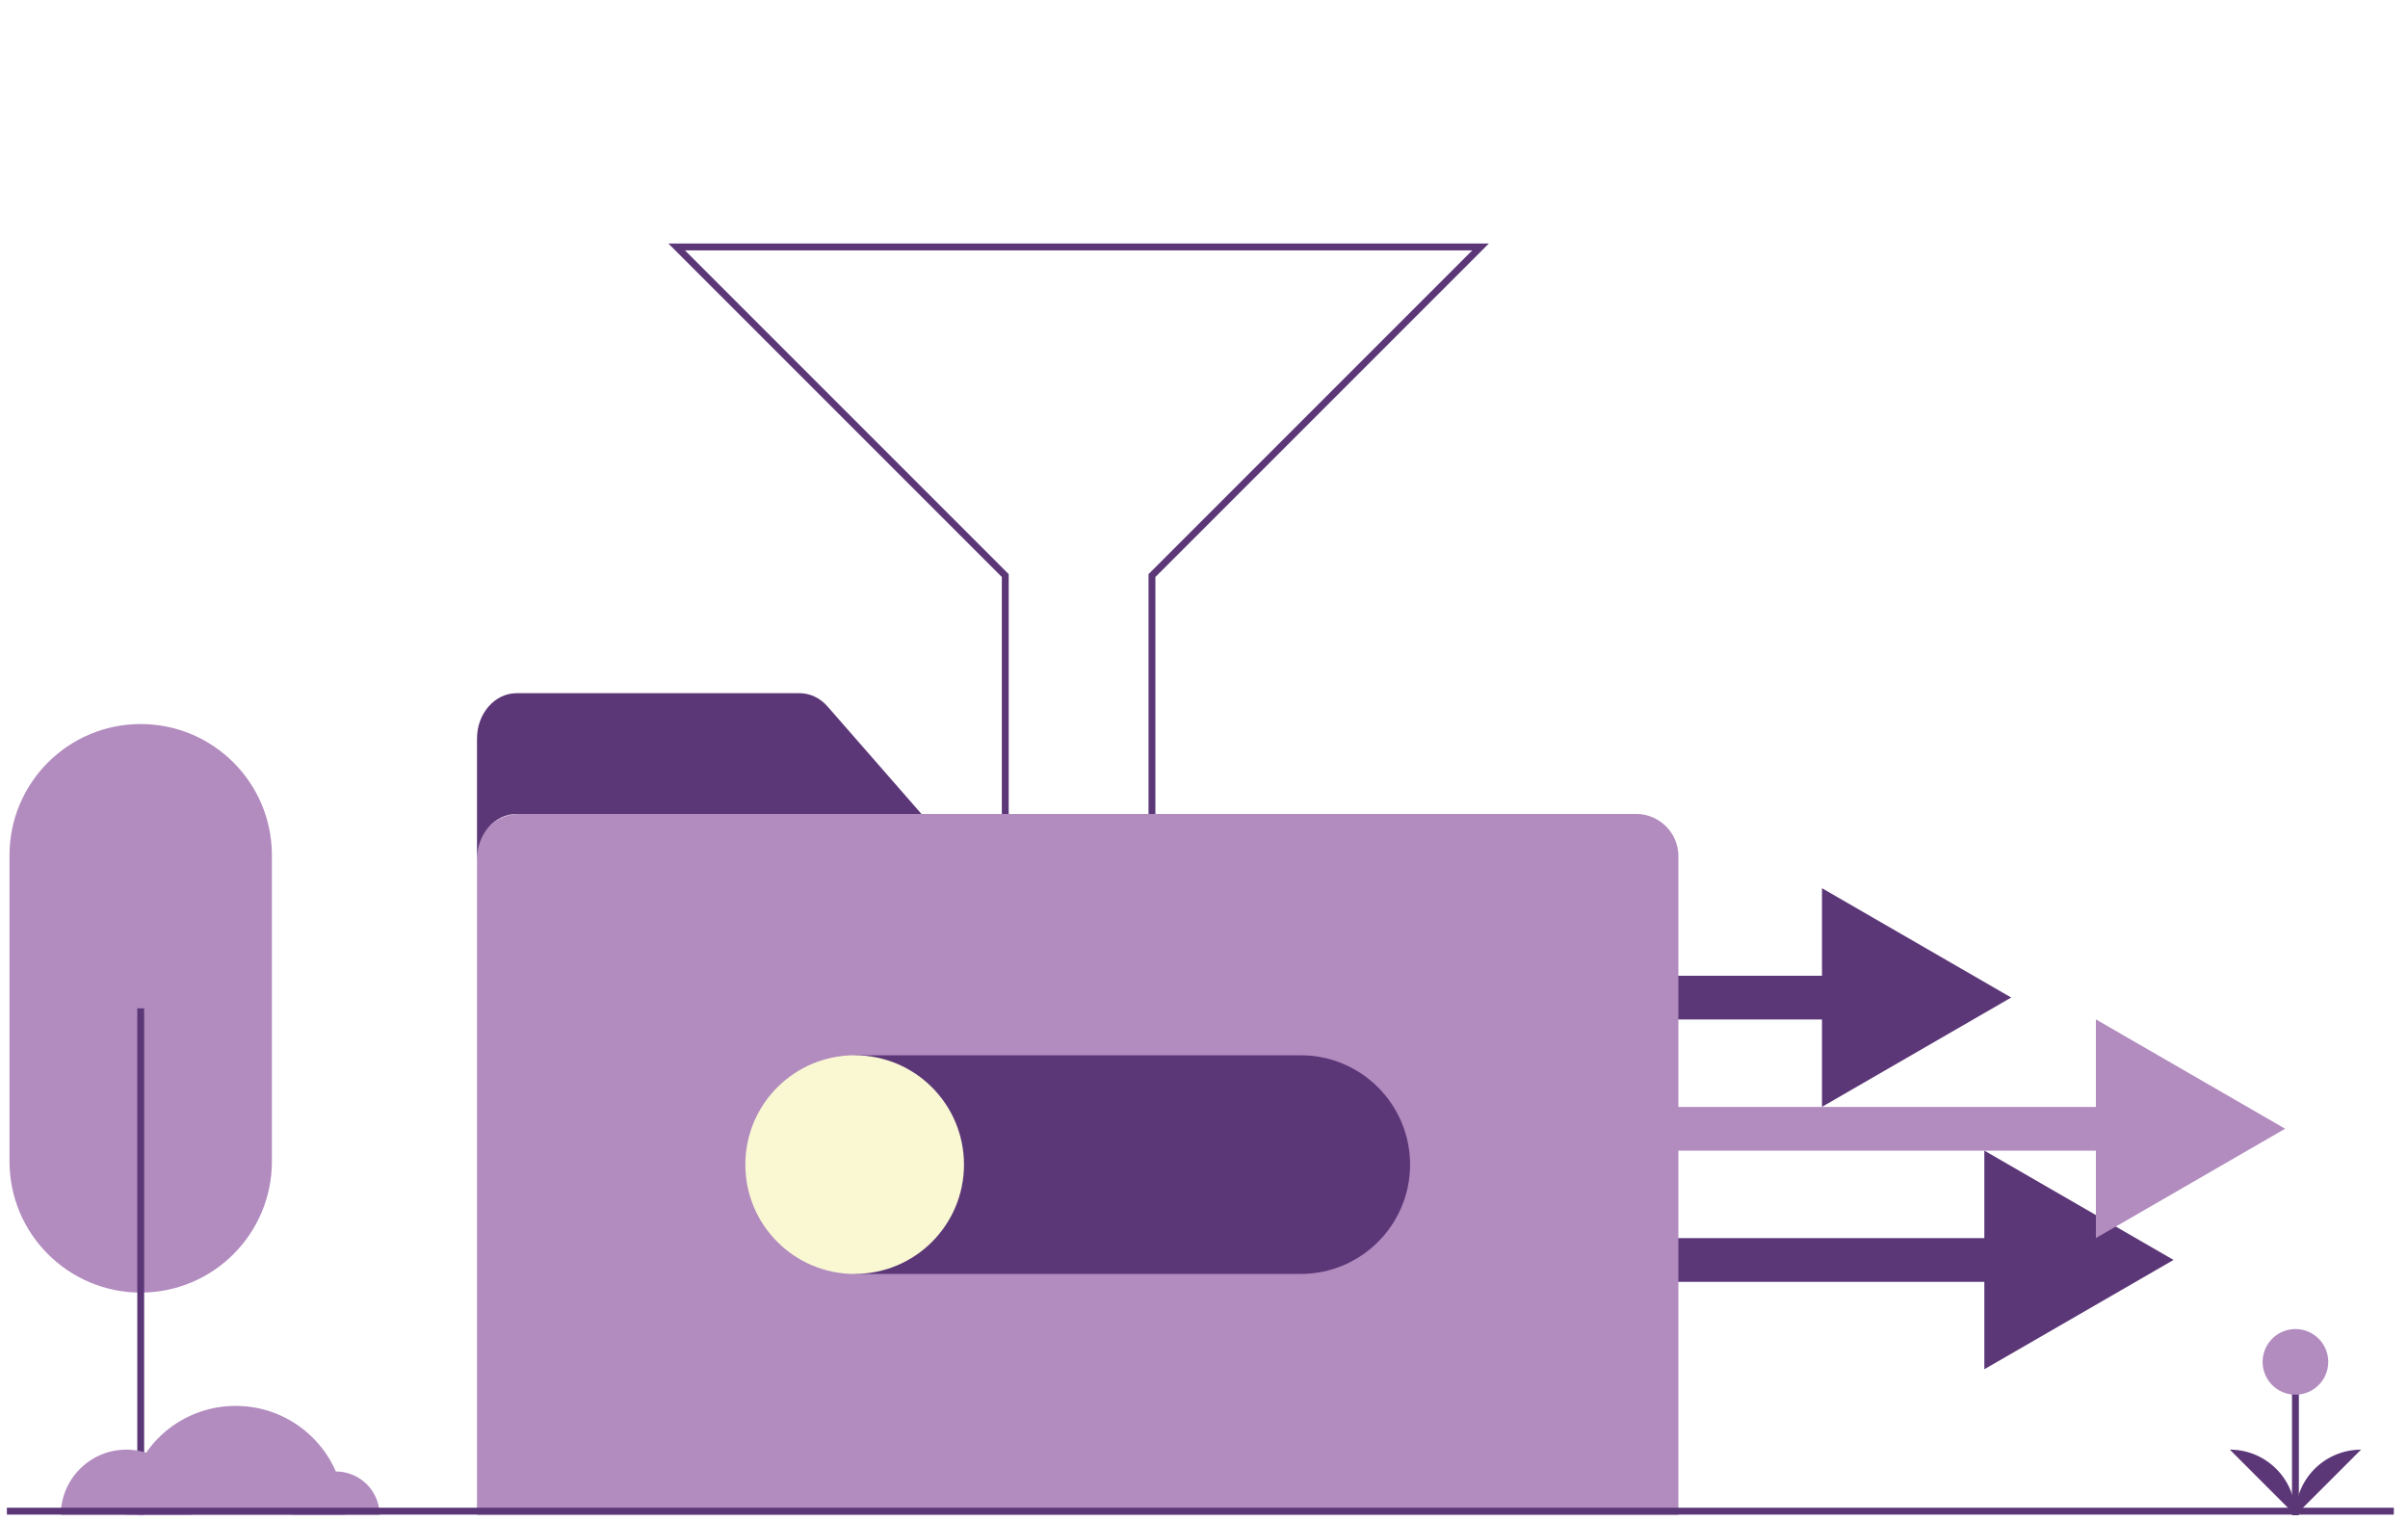 <svg xmlns="http://www.w3.org/2000/svg" xmlns:xlink="http://www.w3.org/1999/xlink" width="350" height="221" viewBox="0 0 350 221">
    <defs>
        <path id="a" d="M0 185.328h346.94V0H0z"/>
    </defs>
    <g fill="none" fill-rule="evenodd">
        <path fill="#FFF" fill-rule="nonzero" d="M0 0h350v221H0z"/>
        <g transform="translate(1 35.096)">
            <path stroke="#5C3778" d="M145.114 83.204V48.556L97.352.795h116.846l-47.762 47.761v34.648"/>
            <path fill="#B28BBF" d="M.383 89.205v44.493c0 10.53 8.538 19.068 19.069 19.068 10.53 0 19.068-8.538 19.068-19.068V89.205c0-10.53-8.537-19.069-19.068-19.069-10.53 0-19.069 8.538-19.069 19.069"/>
            <path stroke="#5C3778" d="M19.452 185.129v-73.677"/>
            <path fill="#5C3778" d="M287.42 132.13v31.78l27.503-15.89z"/>
            <mask id="b" fill="#fff">
                <use xlink:href="#a"/>
            </mask>
            <path fill="#5C3778" d="M228.537 151.21h75.099v-6.356h-75.099zM263.822 125.773v-31.78l27.503 15.89z" mask="url(#b)"/>
            <path fill="#5C3778" d="M228.537 113.073h51.5v-6.356h-51.5z" mask="url(#b)"/>
            <path fill="#B28BBF" d="M303.635 113.061v31.78l27.503-15.89z" mask="url(#b)"/>
            <path fill="#B28BBF" d="M228.537 132.141h91.313v-6.356h-91.313z" mask="url(#b)"/>
            <path stroke="#5C3778" d="M332.64 163.622v21.507"/>
            <path fill="#5C3778" d="M332.64 185.129c0-5.266-4.27-9.534-9.535-9.534M332.64 185.129a9.534 9.534 0 0 1 9.534-9.534" mask="url(#b)"/>
            <path fill="#B28BBF" d="M327.873 162.906a4.767 4.767 0 1 1 9.533-.001 4.767 4.767 0 0 1-9.533 0M26.906 185.129H7.837c0-5.26 4.26-9.534 9.535-9.534 1 0 1.97.159 2.876.445 3.845 1.207 6.658 4.83 6.658 9.089M54.173 185.129H41.461a6.354 6.354 0 0 1 6.356-6.356h.064a6.351 6.351 0 0 1 6.292 6.356" mask="url(#b)"/>
            <path fill="#B28BBF" d="M49.153 185.129H17.372c0-3.385 1.064-6.515 2.876-9.09a15.775 15.775 0 0 1 13.014-6.8c6.515 0 12.109 3.925 14.556 9.534a15.701 15.701 0 0 1 1.335 6.356M236.8 83.204H74.485a6.155 6.155 0 0 0-6.155 6.156v95.77h174.622V89.36c0-3.4-2.755-6.156-6.154-6.156" mask="url(#b)"/>
            <path fill="#5C3778" d="M132.936 83.204H74.089c-3.186 0-5.757 2.95-5.757 6.583V72.233c0-3.63 2.58-6.582 5.757-6.582h41.116c1.535 0 2.994.69 4.078 1.93l13.653 15.623zM123.223 118.276h64.84c8.763 0 15.89 7.125 15.89 15.89 0 8.766-7.127 15.89-15.89 15.89h-64.84" mask="url(#b)"/>
            <path fill="#F9F8D3" d="M139.113 134.166c0-8.776-7.114-15.89-15.89-15.89s-15.89 7.114-15.89 15.89c0 8.777 7.114 15.89 15.89 15.89s15.89-7.113 15.89-15.89" mask="url(#b)"/>
            <path stroke="#5C3778" d="M346.941 184.534H.001"/>
        </g>
    </g>
</svg>
